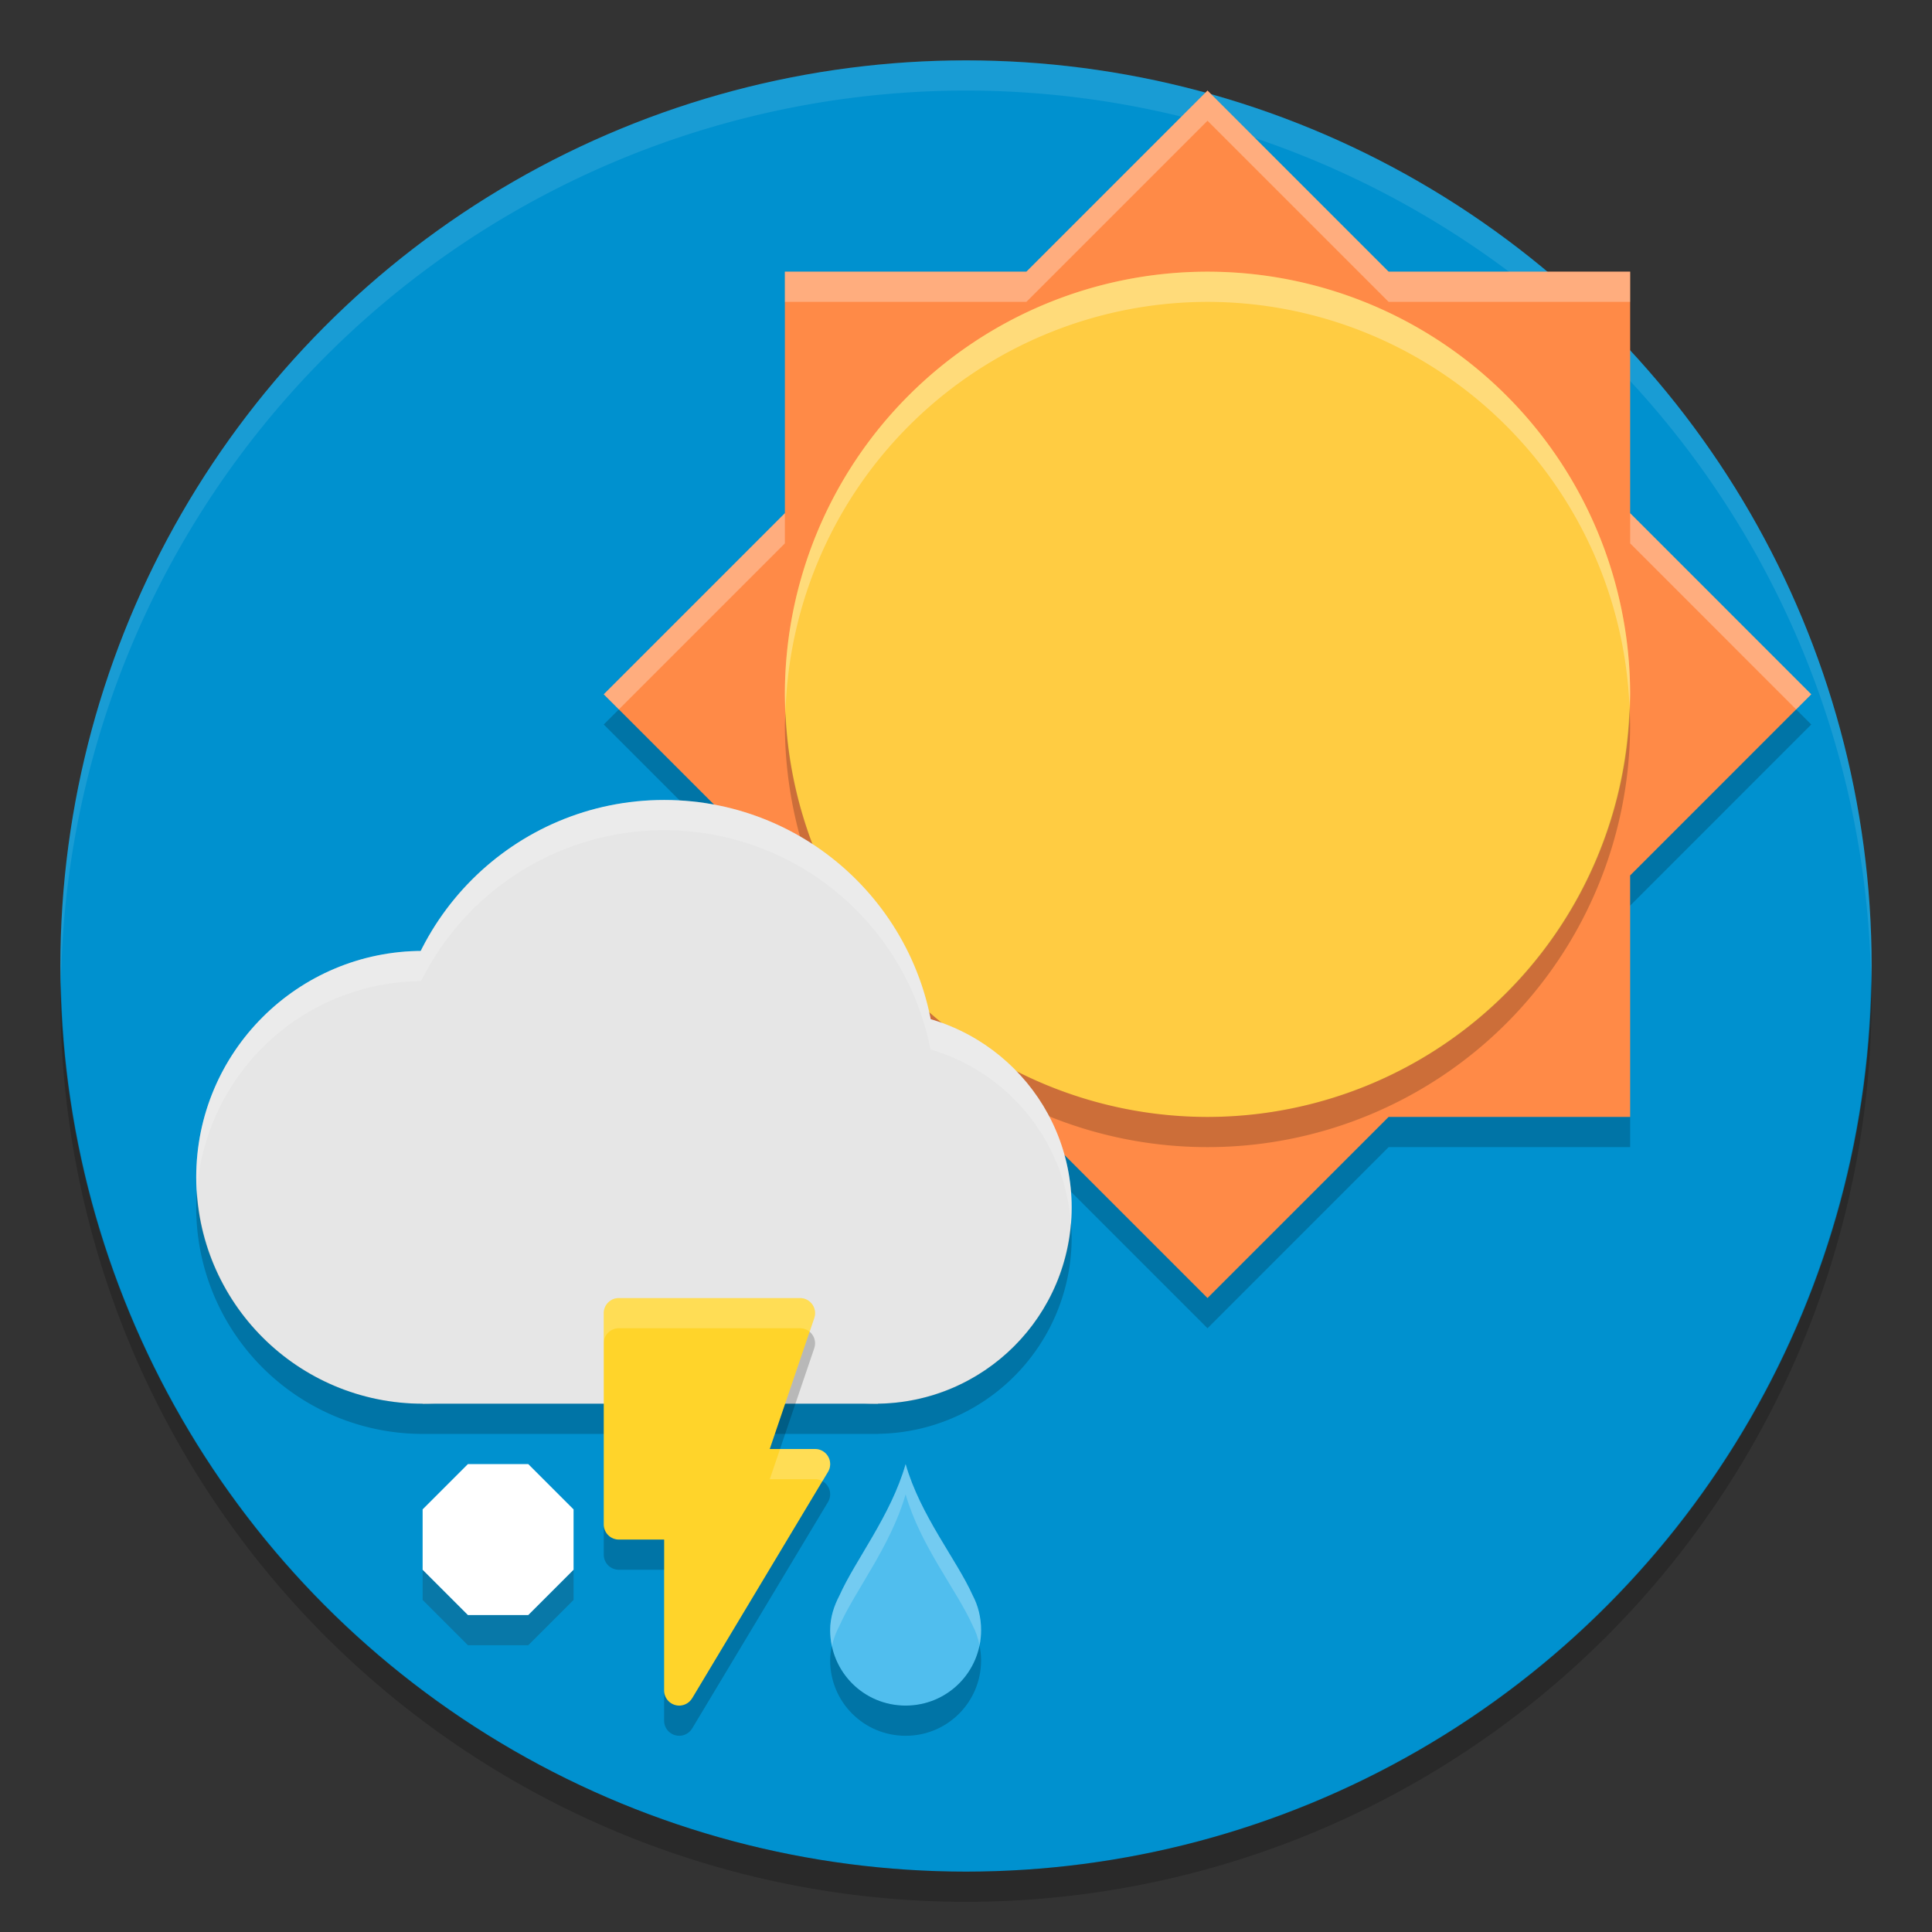 <?xml version="1.0" encoding="UTF-8" standalone="no"?>
<svg
   xmlns:dc="http://purl.org/dc/elements/1.1/"
   xmlns:cc="http://creativecommons.org/ns#"
   xmlns:rdf="http://www.w3.org/1999/02/22-rdf-syntax-ns#"
   xmlns:svg="http://www.w3.org/2000/svg"
   xmlns="http://www.w3.org/2000/svg"
   xmlns:sodipodi="http://sodipodi.sourceforge.net/DTD/sodipodi-0.dtd"
   xmlns:inkscape="http://www.inkscape.org/namespaces/inkscape"
   width="128"
   height="128"
   version="1"
   id="svg34"
   sodipodi:docname="sleetsunthunder.svg"
   inkscape:version="0.92.2 (unknown)">
  <rect width="100%" height="100%" fill="#333333" stroke="none"/>
  <defs
     id="defs38">
    <clipPath
       id="clipPath-363610498">
      <g
         id="g12"
         transform="translate(0,-1004.362)">
        <path
           id="path14"
           style="fill:#1890d0"
           transform="matrix(15.333,0,0,11.5,415,878.862)"
           d="m -24,13 c 0,1.105 -0.672,2 -1.5,2 -0.828,0 -1.5,-0.895 -1.5,-2 0,-1.105 0.672,-2 1.5,-2 0.828,0 1.5,0.895 1.5,2 z"
           inkscape:connector-curvature="0" />
      </g>
    </clipPath>
    <clipPath
       id="clipPath-375834240">
      <g
         id="g17"
         transform="translate(0,-1004.362)">
        <path
           id="path19"
           style="fill:#1890d0"
           transform="matrix(15.333,0,0,11.5,415,878.862)"
           d="m -24,13 c 0,1.105 -0.672,2 -1.5,2 -0.828,0 -1.5,-0.895 -1.5,-2 0,-1.105 0.672,-2 1.5,-2 0.828,0 1.5,0.895 1.5,2 z"
           inkscape:connector-curvature="0" />
      </g>
    </clipPath>
    <clipPath
       id="clipPath-363610498-3">
      <g
         id="g12-19"
         transform="translate(0,-1004.362)">
        <path
           id="path14-26"
           style="fill:#1890d0"
           transform="matrix(15.333,0,0,11.5,415,878.862)"
           d="m -24,13 c 0,1.105 -0.672,2 -1.5,2 -0.828,0 -1.5,-0.895 -1.5,-2 0,-1.105 0.672,-2 1.5,-2 0.828,0 1.5,0.895 1.5,2 z"
           inkscape:connector-curvature="0" />
      </g>
    </clipPath>
    <clipPath
       id="clipPath-375834240-67">
      <g
         id="g17-4"
         transform="translate(0,-1004.362)">
        <path
           id="path19-1"
           style="fill:#1890d0"
           transform="matrix(15.333,0,0,11.5,415,878.862)"
           d="m -24,13 c 0,1.105 -0.672,2 -1.5,2 -0.828,0 -1.5,-0.895 -1.5,-2 0,-1.105 0.672,-2 1.5,-2 0.828,0 1.5,0.895 1.5,2 z"
           inkscape:connector-curvature="0" />
      </g>
    </clipPath>
  </defs>
  <sodipodi:namedview
     pagecolor="#ffffff"
     bordercolor="#666666"
     borderopacity="1"
     objecttolerance="10"
     gridtolerance="10"
     guidetolerance="10"
     inkscape:pageopacity="0"
     inkscape:pageshadow="2"
     inkscape:window-width="1920"
     inkscape:window-height="1027"
     id="namedview36"
     showgrid="false"
     showguides="true"
     inkscape:zoom="5.6568542"
     inkscape:cx="44.036505"
     inkscape:cy="52.743993"
     inkscape:window-x="0"
     inkscape:window-y="25"
     inkscape:window-maximized="1"
     inkscape:current-layer="svg34"
     inkscape:guide-bbox="true"
     inkscape:snap-global="true"
     inkscape:snap-nodes="true"
     inkscape:snap-object-midpoints="false"
     inkscape:snap-midpoints="true"
     inkscape:snap-smooth-nodes="true"
     inkscape:snap-intersection-paths="true"
     inkscape:object-paths="true"
     inkscape:object-nodes="true">
    <inkscape:grid
       type="xygrid"
       id="grid106" />
  </sodipodi:namedview>
  <circle
     style="fill:#0091cf;fill-opacity:1;stroke-width:1.727"
     id="path4665"
     cx="64"
     cy="64"
     r="60" />
  <path
     style="fill:#ffffff;fill-opacity:1;stroke-width:1.727;opacity:0.1"
     d="M 64 4 A 60 60 0 0 0 4 64 A 60 60 0 0 0 4.041 65.17 A 60 60 0 0 1 64 6 A 60 60 0 0 1 123.959 64.83 A 60 60 0 0 0 124 64 A 60 60 0 0 0 64 4 z "
     id="circle926" />
  <g
     id="g893"
     transform="translate(-108.576,-5.92)">
    <path
       transform="scale(-1)"
       style="fill:#ff8a47;fill-opacity:1;stroke:none;stroke-width:0.666"
       inkscape:transform-center-x="-1.793378e-05"
       inkscape:transform-center-y="-2.3272899e-06"
       d="m -188.576,-11.92 -12,-12 -16.002,0 v -16 l -11.998,-12 11.998,-12 v -16 h 16.002 l 12,-12 12,12 h 16 v 16 l 12,12 -12,12 v 16 h -16 z"
       id="path42"
       inkscape:connector-curvature="0"
       sodipodi:nodetypes="ccccccccccccccccc" />
    <path
       style="opacity:1;fill:#ffcc42;fill-opacity:1;stroke:none;stroke-width:0.636;stroke-linecap:square;stroke-linejoin:miter;stroke-miterlimit:4;stroke-dasharray:none;stroke-dashoffset:0;stroke-opacity:1"
       d="M 216.576,51.92 A 28,28 0 0 1 188.576,79.92 28,28 0 0 1 160.576,51.92 28,28 0 0 1 188.576,23.92 28,28 0 0 1 216.576,51.92 Z"
       id="path4645-3"
       inkscape:connector-curvature="0" />
    <path
       style="opacity:0.2;fill:#000000;fill-opacity:1;stroke:none;stroke-width:0.636;stroke-linecap:square;stroke-linejoin:miter;stroke-miterlimit:4;stroke-dasharray:none;stroke-dashoffset:0;stroke-opacity:1"
       d="M 107.959 46.828 A 28 28 0 0 1 80 74 A 28 28 0 0 1 52.041 47.172 A 28 28 0 0 0 52 48 A 28 28 0 0 0 80 76 A 28 28 0 0 0 108 48 A 28 28 0 0 0 107.959 46.828 z "
       transform="translate(108.576,5.92)"
       id="path905" />
    <path
       style="opacity:0.3;fill:#ffffff;fill-opacity:1;stroke:none;stroke-width:0.636;stroke-linecap:square;stroke-linejoin:miter;stroke-miterlimit:4;stroke-dasharray:none;stroke-dashoffset:0;stroke-opacity:1"
       d="m 188.576,23.92 a 28,28 0 0 0 -28,28 28,28 0 0 0 0.041,1.172 28,28 0 0 1 27.959,-27.172 28,28 0 0 1 27.959,26.828 28,28 0 0 0 0.041,-0.828 28,28 0 0 0 -28,-28 z"
       id="path910"
       inkscape:connector-curvature="0" />
    <path
       style="fill:#000000;fill-opacity:1;stroke:none;stroke-width:0.666;opacity:0.2"
       d="M 41 47 L 40 48 L 52 60 L 52 58 L 41 47 z M 119 47 L 108.002 58 L 108.002 60 L 120 48 L 119 47 z M 52 74 L 52 76 L 68 76 L 80 88 L 92 76 L 108.002 76 L 108.002 74 L 92 74 L 80 86 L 68 74 L 52 74 z "
       transform="translate(108.576,5.92)"
       id="path915" />
    <path
       style="fill:#ffffff;fill-opacity:1;stroke:none;stroke-width:0.666;opacity:0.3"
       d="M 80 6 L 68 18 L 52 18 L 52 20 L 68 20 L 80 8 L 92 20 L 108.002 20 L 108.002 18 L 92 18 L 80 6 z M 52 34 L 40 46 L 41 47 L 52 36 L 52 34 z M 108.002 34 L 108.002 36 L 119 47 L 120 46 L 108.002 34 z "
       transform="translate(108.576,5.92)"
       id="path920" />
  </g>
  <g
     id="layer1-86"
     inkscape:label="Capa"
     style="display:inline;opacity:0.129"
     transform="translate(1692.451,899.461)" />
  <g
     id="g33"
     transform="translate(1692.451,899.461)">
    <g
       clip-path="url(#clipPath-363610498)"
       id="g35">
      <g
         id="g37"
         transform="translate(1,1)">
        <g
           id="g39"
           style="opacity:0.1">
          <!-- color: #a8cd01 -->
        </g>
      </g>
    </g>
  </g>
  <g
     id="g41"
     transform="translate(1692.451,899.461)">
    <g
       clip-path="url(#clipPath-375834240)"
       id="g43">
      <!-- color: #a8cd01 -->
    </g>
  </g>
  <g
     id="g974"
     transform="matrix(1.25,0,0,-1.25,82.924,240.38)"
     style="fill:#ffffff;fill-opacity:1" />
  <path
     style="fill:#000000;fill-opacity:1;stroke-width:1.727;opacity:0.2"
     d="M 123.959 64.83 A 60 60 0 0 1 64 124 A 60 60 0 0 1 4.041 65.17 A 60 60 0 0 0 4 66 A 60 60 0 0 0 64 126 A 60 60 0 0 0 124 66 A 60 60 0 0 0 123.959 64.83 z "
     id="circle924" />
  <g
     transform="translate(-1,-1)"
     id="g1469">
    <g
       transform="translate(0,-10)"
       id="g963">
      <g
         id="g1354-3"
         transform="translate(-193,-37)">
        <circle
           r="15"
           cy="126"
           cx="222"
           id="path1262-97-6"
           style="opacity:1;fill:#e6e6e6;fill-opacity:1;stroke:none;stroke-width:0.726;stroke-miterlimit:4;stroke-dasharray:none" />
        <circle
           r="18"
           cy="119"
           cx="238"
           id="path1262-9-3-7"
           style="opacity:1;fill:#e6e6e6;fill-opacity:1;stroke:none;stroke-width:0.871;stroke-miterlimit:4;stroke-dasharray:none" />
        <circle
           r="13"
           cy="128"
           cx="252"
           id="path1279-6-5"
           style="opacity:1;fill:#e6e6e6;fill-opacity:1;stroke:none;stroke-width:1.039;stroke-miterlimit:4;stroke-dasharray:none" />
        <rect
           y="132"
           x="222"
           height="9"
           width="30.18"
           id="rect1348-3"
           style="opacity:1;fill:#e6e6e6;fill-opacity:1;stroke:none;stroke-width:0.719;stroke-miterlimit:4;stroke-dasharray:none" />
        <path
           inkscape:connector-curvature="0"
           id="circle1357"
           transform="translate(193,47)"
           d="M 45,54 A 18,18 0 0 0 28.898,64.004 15,15 0 0 0 14,79 15,15 0 0 0 14.045,79.918 15,15 0 0 1 28.898,66.004 18,18 0 0 1 45,56 18,18 0 0 1 62.646,70.529 13,13 0 0 1 71.951,82.049 13,13 0 0 0 72,81 13,13 0 0 0 62.646,68.529 18,18 0 0 0 45,54 Z"
           style="opacity:0.2;fill:#ffffff;fill-opacity:1;stroke:none;stroke-width:0.726;stroke-miterlimit:4;stroke-dasharray:none" />
      </g>
      <g
         transform="translate(-193,7)"
         id="g1377-5"
         style="fill:#000000" />
    </g>
  </g>
  <path
     inkscape:connector-curvature="0"
     style="opacity:0.2;fill:#000000;fill-opacity:1;stroke:none;stroke-width:0.726;stroke-miterlimit:4;stroke-dasharray:none"
     d="M 13.045,78.908 A 15,15 0 0 0 13,80 a 15,15 0 0 0 15,15 h 30 0.18 V 94.994 A 13,13 0 0 0 71,82 13,13 0 0 0 70.949,81.008 13,13 0 0 1 58.18,92.994 v 0.006 h -0.18 -30 A 15,15 0 0 1 13.045,78.908 Z"
     id="path868-3" />
  <g
     id="g1253"
     transform="translate(-174.225,-2.702)" />
  <g
     id="g1222"
     transform="translate(-146.011,-2)" />
  <g
     id="g37-26"
     transform="translate(1543.537,900.461)">
    <g
       id="g39-1"
       style="opacity:0.1">
      <!-- color: #a8cd01 -->
    </g>
  </g>
  <g
     clip-path="url(#clipPath-363610498-3)"
     id="g14033"
     style="stroke:#2e3436;stroke-width:2.456;stroke-miterlimit:4;stroke-dasharray:none"
     transform="matrix(5.737,0,0,5.737,8876.066,3887.329)">
    <g
       id="g14035"
       transform="translate(1,1)"
       style="stroke:#2e3436;stroke-width:2.456;stroke-miterlimit:4;stroke-dasharray:none">
      <g
         id="g14037"
         style="opacity:0.1;stroke:#2e3436;stroke-width:2.456;stroke-miterlimit:4;stroke-dasharray:none">
        <!-- color: #a8cd01 -->
      </g>
    </g>
  </g>
  <g
     clip-path="url(#clipPath-375834240-67)"
     id="g14041"
     style="stroke:#2e3436;stroke-width:2.456;stroke-miterlimit:4;stroke-dasharray:none"
     transform="matrix(5.737,0,0,5.737,8876.066,3887.329)">
    <!-- color: #a8cd01 -->
  </g>
  <g
     id="g37-2"
     transform="matrix(7.046,0,0,7.046,10909.155,4738.221)">
    <g
       id="g39-3"
       style="opacity:0.1">
      <!-- color: #a8cd01 -->
    </g>
  </g>
  <g
     id="g1097" />
  <g
     id="g1360"
     transform="translate(-5)">
    <g
       id="g1657"
       transform="translate(57.125,1.25)">
      <path
         inkscape:connector-curvature="0"
         style="opacity:0.2;fill:#28170b;fill-opacity:1;stroke:none;stroke-width:1.563;stroke-miterlimit:4;stroke-dasharray:none"
         d="m -24.125,102.75 v 2 l 3,3 h 4 l 3,-3 v -2 l -3,3 h -4 z"
         id="path1643-4-6-0" />
      <path
         id="path1666-0-6"
         d="m -21.125,95.75 -3,3 v 4 l 3,3 h 4 l 3,-3 v -4 l -3,-3 z"
         style="opacity:1;fill:#ffffff;fill-opacity:1;stroke:none;stroke-width:1.563;stroke-miterlimit:4;stroke-dasharray:none"
         inkscape:connector-curvature="0" />
    </g>
    <g
       transform="translate(175.913)"
       id="g1109">
      <path
         inkscape:connector-curvature="0"
         style="fill:#50beee;fill-opacity:1;stroke-width:2"
         d="m -110.913,97 c -0.973,3.405 -3.325,6.344 -4.375,8.688 -0.367,0.697 -0.625,1.467 -0.625,2.312 0,2.77 2.23,5 5,5 2.77,0 5,-2.23 5,-5 0,-0.845 -0.195,-1.616 -0.562,-2.312 -1.05,-2.344 -3.465,-5.282 -4.438,-8.688 z"
         id="path5-3-6-8-3"
         sodipodi:nodetypes="ccssscc" />
      <path
         id="path1255-7"
         d="m -106.015,109.014 c -0.466,2.281 -2.476,3.986 -4.898,3.986 -2.407,0 -4.402,-1.685 -4.885,-3.943 -0.068,0.304 -0.115,0.617 -0.115,0.943 0,2.77 2.23,5 5,5 2.77,0 5,-2.23 5,-5 0,-0.342 -0.039,-0.669 -0.102,-0.986 z"
         style="opacity:0.2;fill:#000000;fill-opacity:1;stroke-width:2"
         inkscape:connector-curvature="0" />
      <path
         inkscape:connector-curvature="0"
         style="opacity:0.2;fill:#ffffff;fill-opacity:1;stroke-width:2"
         d="m -110.913,97 c -0.973,3.405 -3.325,6.344 -4.375,8.688 -0.367,0.697 -0.625,1.467 -0.625,2.312 0,0.363 0.042,0.716 0.115,1.057 0.109,-0.483 0.284,-0.942 0.51,-1.369 1.05,-2.344 3.402,-5.282 4.375,-8.688 0.973,3.405 3.388,6.344 4.438,8.688 0.219,0.415 0.369,0.859 0.461,1.326 0.067,-0.327 0.102,-0.666 0.102,-1.014 0,-0.845 -0.195,-1.616 -0.562,-2.312 -1.05,-2.344 -3.465,-5.282 -4.438,-8.688 z"
         id="path1264-5" />
    </g>
    <g
       transform="translate(150.913)"
       id="g1102">
      <path
         inkscape:connector-curvature="0"
         style="opacity:1;fill:#ffd42a;fill-opacity:1;stroke:none;stroke-width:0.719;stroke-miterlimit:4;stroke-dasharray:none"
         d="m -104.913,86.001 a 1,1 0 0 0 -1,1 v 14 a 1,1 0 0 0 1,1 h 3 v 10 a 1,1 0 0 0 1,1 1,1 0 0 0 0.859,-0.492 l 0.002,0.002 8.965,-14.945 a 1,1 0 0 0 0.031,-0.051 1,1 0 0 0 0.143,-0.514 1,1 0 0 0 -1,-1 h -3 l 2.947,-8.678 h -0.002 a 1,1 0 0 0 0.055,-0.322 1,1 0 0 0 -1,-1 z"
         id="path1698-91" />
      <path
         inkscape:connector-curvature="0"
         style="opacity:0.2;fill:#000000;fill-opacity:1;stroke:none;stroke-width:0.719;stroke-miterlimit:4;stroke-dasharray:none"
         d="m -92.275,88.23 -2.639,7.77 h 0.68 l 2.268,-6.678 h -0.002 a 1,1 0 0 0 0.055,-0.322 1,1 0 0 0 -0.361,-0.77 z m 0.85,9.898 -8.627,14.381 -0.002,-0.002 a 1,1 0 0 1 -0.859,0.492 1,1 0 0 1 -1,-1 v 2 a 1,1 0 0 0 1,1 1,1 0 0 0 0.859,-0.492 l 0.002,0.002 8.965,-14.945 a 1,1 0 0 0 0.031,-0.051 1,1 0 0 0 0.143,-0.514 A 1,1 0 0 0 -91.425,98.129 Z M -105.913,101 v 2 a 1,1 0 0 0 1,1 h 3 v -2 h -3 a 1,1 0 0 1 -1,-1 z"
         id="path1428" />
      <path
         inkscape:connector-curvature="0"
         style="opacity:0.2;fill:#ffffff;fill-opacity:1;stroke:none;stroke-width:0.719;stroke-miterlimit:4;stroke-dasharray:none"
         d="m -104.913,86 a 1,1 0 0 0 -1,1 v 2 a 1,1 0 0 1 1,-1 h 12 a 1,1 0 0 1 0.639,0.23 l 0.309,-0.908 h -0.002 a 1,1 0 0 0 0.055,-0.322 1,1 0 0 0 -1,-1 z m 10.68,10 L -94.913,98 h 3 a 1,1 0 0 1 0.488,0.129 l 0.338,-0.564 a 1,1 0 0 0 0.031,-0.051 1,1 0 0 0 0.143,-0.514 1,1 0 0 0 -1,-1 z"
         id="path1435" />
    </g>
  </g>
</svg>
